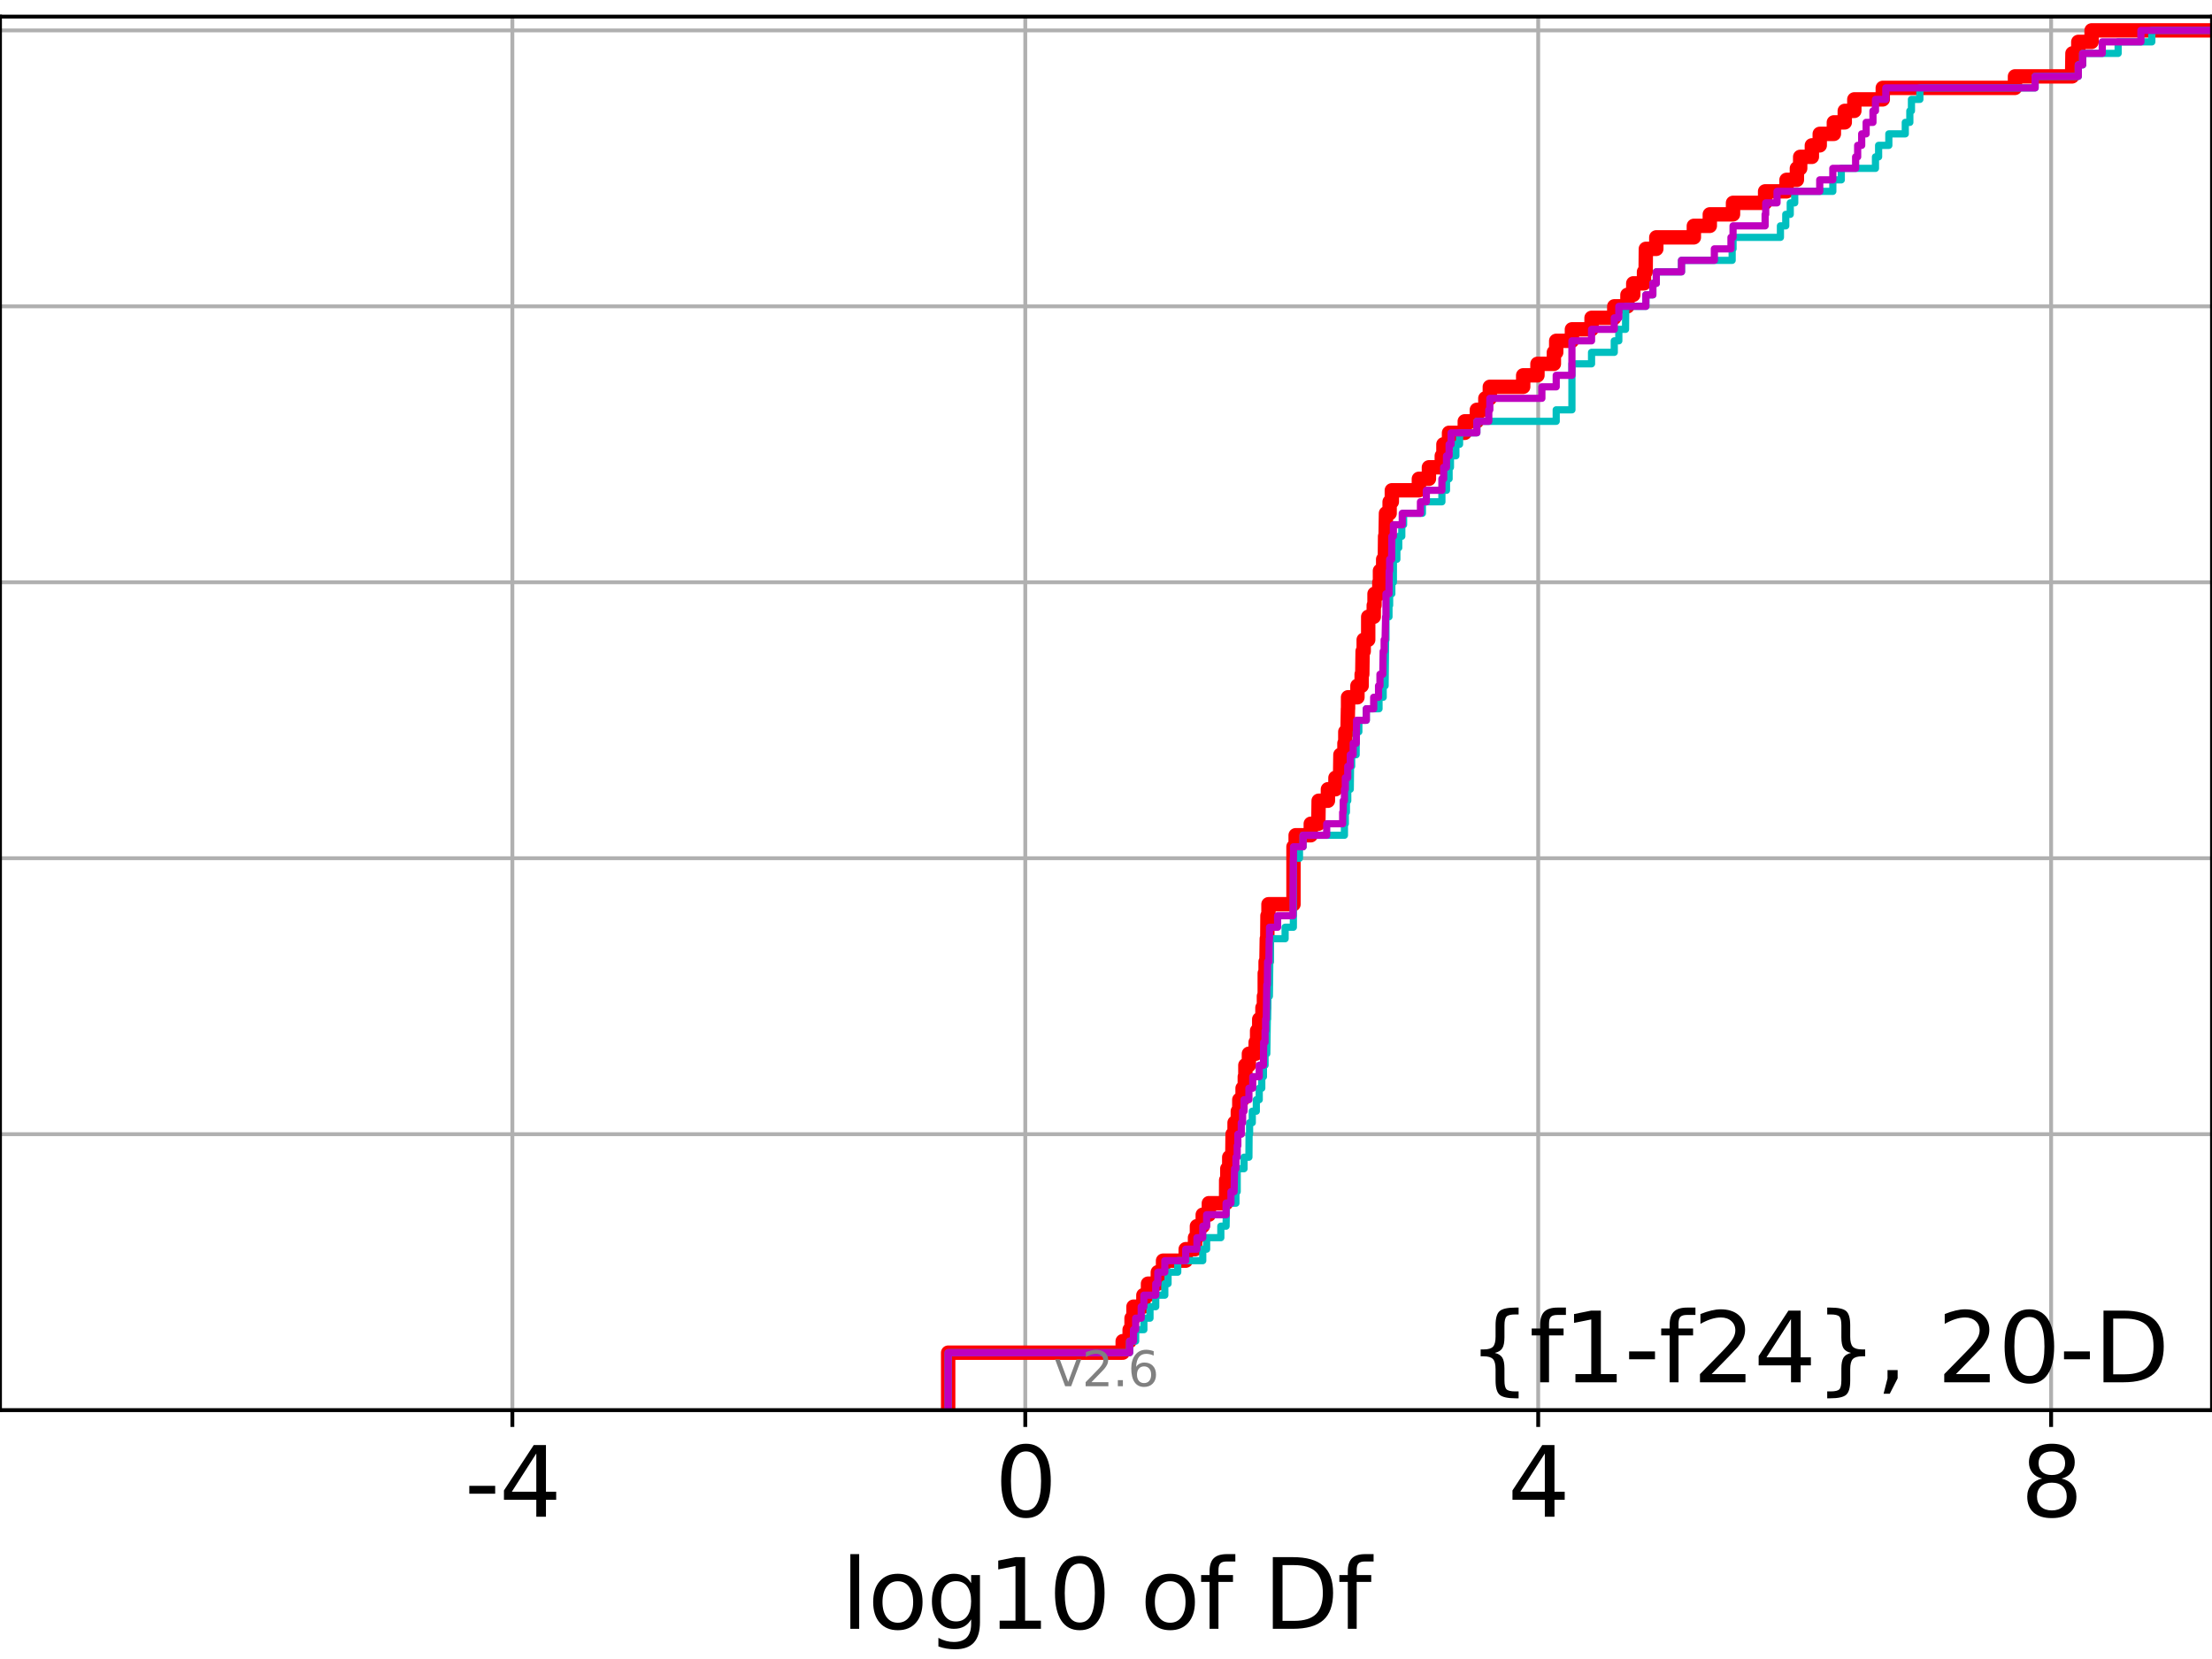 <?xml version="1.0" encoding="utf-8" standalone="no"?>
<!DOCTYPE svg PUBLIC "-//W3C//DTD SVG 1.1//EN"
  "http://www.w3.org/Graphics/SVG/1.1/DTD/svg11.dtd">
<svg xmlns:xlink="http://www.w3.org/1999/xlink" width="460.8pt" height="345.6pt" viewBox="0 0 460.8 345.6" xmlns="http://www.w3.org/2000/svg" version="1.1">
 <defs>
  <style type="text/css">*{stroke-linejoin: round; stroke-linecap: butt}</style>
 </defs>
 <g id="figure_1">
  <g id="patch_1">
   <path d="M 0 345.6 
L 460.8 345.6 
L 460.8 0 
L 0 0 
z
" style="fill: #ffffff"/>
  </g>
  <g id="axes_1">
   <g id="patch_2">
    <path d="M 0 293.76 
L 460.8 293.76 
L 460.8 3.456 
L 0 3.456 
z
" style="fill: #ffffff"/>
   </g>
   <g id="matplotlib.axis_1">
    <g id="xtick_1">
     <g id="line2d_1">
      <path d="M 106.735 293.76 
L 106.735 3.456 
" clip-path="url(#p61ea991782)" style="fill: none; stroke: #b0b0b0; stroke-width: 0.8; stroke-linecap: square"/>
     </g>
     <g id="line2d_2">
      <defs>
       <path id="m5d9ec0d9cf" d="M 0 0 
L 0 3.5 
" style="stroke: #000000; stroke-width: 0.8"/>
      </defs>
      <g>
       <use xlink:href="#m5d9ec0d9cf" x="106.735" y="293.76" style="stroke: #000000; stroke-width: 0.8"/>
      </g>
     </g>
     <g id="text_1">
      <!-- -4 -->
      <g transform="translate(96.765 315.957)scale(0.2 -0.2)">
       <defs>
        <path id="DejaVuSans-2d" d="M 313 2009 
L 1997 2009 
L 1997 1497 
L 313 1497 
L 313 2009 
z
" transform="scale(0.016)"/>
        <path id="DejaVuSans-34" d="M 2419 4116 
L 825 1625 
L 2419 1625 
L 2419 4116 
z
M 2253 4666 
L 3047 4666 
L 3047 1625 
L 3713 1625 
L 3713 1100 
L 3047 1100 
L 3047 0 
L 2419 0 
L 2419 1100 
L 313 1100 
L 313 1709 
L 2253 4666 
z
" transform="scale(0.016)"/>
       </defs>
       <use xlink:href="#DejaVuSans-2d"/>
       <use xlink:href="#DejaVuSans-34" x="36.084"/>
      </g>
     </g>
    </g>
    <g id="xtick_2">
     <g id="line2d_3">
      <path d="M 213.586 293.76 
L 213.586 3.456 
" clip-path="url(#p61ea991782)" style="fill: none; stroke: #b0b0b0; stroke-width: 0.8; stroke-linecap: square"/>
     </g>
     <g id="line2d_4">
      <g>
       <use xlink:href="#m5d9ec0d9cf" x="213.586" y="293.76" style="stroke: #000000; stroke-width: 0.8"/>
      </g>
     </g>
     <g id="text_2">
      <!-- 0 -->
      <g transform="translate(207.223 315.957)scale(0.2 -0.2)">
       <defs>
        <path id="DejaVuSans-30" d="M 2034 4250 
Q 1547 4250 1301 3770 
Q 1056 3291 1056 2328 
Q 1056 1369 1301 889 
Q 1547 409 2034 409 
Q 2525 409 2770 889 
Q 3016 1369 3016 2328 
Q 3016 3291 2770 3770 
Q 2525 4250 2034 4250 
z
M 2034 4750 
Q 2819 4750 3233 4129 
Q 3647 3509 3647 2328 
Q 3647 1150 3233 529 
Q 2819 -91 2034 -91 
Q 1250 -91 836 529 
Q 422 1150 422 2328 
Q 422 3509 836 4129 
Q 1250 4750 2034 4750 
z
" transform="scale(0.016)"/>
       </defs>
       <use xlink:href="#DejaVuSans-30"/>
      </g>
     </g>
    </g>
    <g id="xtick_3">
     <g id="line2d_5">
      <path d="M 320.437 293.76 
L 320.437 3.456 
" clip-path="url(#p61ea991782)" style="fill: none; stroke: #b0b0b0; stroke-width: 0.8; stroke-linecap: square"/>
     </g>
     <g id="line2d_6">
      <g>
       <use xlink:href="#m5d9ec0d9cf" x="320.437" y="293.76" style="stroke: #000000; stroke-width: 0.8"/>
      </g>
     </g>
     <g id="text_3">
      <!-- 4 -->
      <g transform="translate(314.074 315.957)scale(0.2 -0.2)">
       <use xlink:href="#DejaVuSans-34"/>
      </g>
     </g>
    </g>
    <g id="xtick_4">
     <g id="line2d_7">
      <path d="M 427.287 293.76 
L 427.287 3.456 
" clip-path="url(#p61ea991782)" style="fill: none; stroke: #b0b0b0; stroke-width: 0.8; stroke-linecap: square"/>
     </g>
     <g id="line2d_8">
      <g>
       <use xlink:href="#m5d9ec0d9cf" x="427.287" y="293.76" style="stroke: #000000; stroke-width: 0.8"/>
      </g>
     </g>
     <g id="text_4">
      <!-- 8 -->
      <g transform="translate(420.925 315.957)scale(0.2 -0.2)">
       <defs>
        <path id="DejaVuSans-38" d="M 2034 2216 
Q 1584 2216 1326 1975 
Q 1069 1734 1069 1313 
Q 1069 891 1326 650 
Q 1584 409 2034 409 
Q 2484 409 2743 651 
Q 3003 894 3003 1313 
Q 3003 1734 2745 1975 
Q 2488 2216 2034 2216 
z
M 1403 2484 
Q 997 2584 770 2862 
Q 544 3141 544 3541 
Q 544 4100 942 4425 
Q 1341 4750 2034 4750 
Q 2731 4750 3128 4425 
Q 3525 4100 3525 3541 
Q 3525 3141 3298 2862 
Q 3072 2584 2669 2484 
Q 3125 2378 3379 2068 
Q 3634 1759 3634 1313 
Q 3634 634 3220 271 
Q 2806 -91 2034 -91 
Q 1263 -91 848 271 
Q 434 634 434 1313 
Q 434 1759 690 2068 
Q 947 2378 1403 2484 
z
M 1172 3481 
Q 1172 3119 1398 2916 
Q 1625 2713 2034 2713 
Q 2441 2713 2670 2916 
Q 2900 3119 2900 3481 
Q 2900 3844 2670 4047 
Q 2441 4250 2034 4250 
Q 1625 4250 1398 4047 
Q 1172 3844 1172 3481 
z
" transform="scale(0.016)"/>
       </defs>
       <use xlink:href="#DejaVuSans-38"/>
      </g>
     </g>
    </g>
    <g id="text_5">
     <!-- log10 of Df -->
     <g transform="translate(175.214 339.313)scale(0.2 -0.2)">
      <defs>
       <path id="DejaVuSans-6c" d="M 603 4863 
L 1178 4863 
L 1178 0 
L 603 0 
L 603 4863 
z
" transform="scale(0.016)"/>
       <path id="DejaVuSans-6f" d="M 1959 3097 
Q 1497 3097 1228 2736 
Q 959 2375 959 1747 
Q 959 1119 1226 758 
Q 1494 397 1959 397 
Q 2419 397 2687 759 
Q 2956 1122 2956 1747 
Q 2956 2369 2687 2733 
Q 2419 3097 1959 3097 
z
M 1959 3584 
Q 2709 3584 3137 3096 
Q 3566 2609 3566 1747 
Q 3566 888 3137 398 
Q 2709 -91 1959 -91 
Q 1206 -91 779 398 
Q 353 888 353 1747 
Q 353 2609 779 3096 
Q 1206 3584 1959 3584 
z
" transform="scale(0.016)"/>
       <path id="DejaVuSans-67" d="M 2906 1791 
Q 2906 2416 2648 2759 
Q 2391 3103 1925 3103 
Q 1463 3103 1205 2759 
Q 947 2416 947 1791 
Q 947 1169 1205 825 
Q 1463 481 1925 481 
Q 2391 481 2648 825 
Q 2906 1169 2906 1791 
z
M 3481 434 
Q 3481 -459 3084 -895 
Q 2688 -1331 1869 -1331 
Q 1566 -1331 1297 -1286 
Q 1028 -1241 775 -1147 
L 775 -588 
Q 1028 -725 1275 -790 
Q 1522 -856 1778 -856 
Q 2344 -856 2625 -561 
Q 2906 -266 2906 331 
L 2906 616 
Q 2728 306 2450 153 
Q 2172 0 1784 0 
Q 1141 0 747 490 
Q 353 981 353 1791 
Q 353 2603 747 3093 
Q 1141 3584 1784 3584 
Q 2172 3584 2450 3431 
Q 2728 3278 2906 2969 
L 2906 3500 
L 3481 3500 
L 3481 434 
z
" transform="scale(0.016)"/>
       <path id="DejaVuSans-31" d="M 794 531 
L 1825 531 
L 1825 4091 
L 703 3866 
L 703 4441 
L 1819 4666 
L 2450 4666 
L 2450 531 
L 3481 531 
L 3481 0 
L 794 0 
L 794 531 
z
" transform="scale(0.016)"/>
       <path id="DejaVuSans-20" transform="scale(0.016)"/>
       <path id="DejaVuSans-66" d="M 2375 4863 
L 2375 4384 
L 1825 4384 
Q 1516 4384 1395 4259 
Q 1275 4134 1275 3809 
L 1275 3500 
L 2222 3500 
L 2222 3053 
L 1275 3053 
L 1275 0 
L 697 0 
L 697 3053 
L 147 3053 
L 147 3500 
L 697 3500 
L 697 3744 
Q 697 4328 969 4595 
Q 1241 4863 1831 4863 
L 2375 4863 
z
" transform="scale(0.016)"/>
       <path id="DejaVuSans-44" d="M 1259 4147 
L 1259 519 
L 2022 519 
Q 2988 519 3436 956 
Q 3884 1394 3884 2338 
Q 3884 3275 3436 3711 
Q 2988 4147 2022 4147 
L 1259 4147 
z
M 628 4666 
L 1925 4666 
Q 3281 4666 3915 4102 
Q 4550 3538 4550 2338 
Q 4550 1131 3912 565 
Q 3275 0 1925 0 
L 628 0 
L 628 4666 
z
" transform="scale(0.016)"/>
      </defs>
      <use xlink:href="#DejaVuSans-6c"/>
      <use xlink:href="#DejaVuSans-6f" x="27.783"/>
      <use xlink:href="#DejaVuSans-67" x="88.965"/>
      <use xlink:href="#DejaVuSans-31" x="152.441"/>
      <use xlink:href="#DejaVuSans-30" x="216.064"/>
      <use xlink:href="#DejaVuSans-20" x="279.688"/>
      <use xlink:href="#DejaVuSans-6f" x="311.475"/>
      <use xlink:href="#DejaVuSans-66" x="372.656"/>
      <use xlink:href="#DejaVuSans-20" x="407.861"/>
      <use xlink:href="#DejaVuSans-44" x="439.648"/>
      <use xlink:href="#DejaVuSans-66" x="516.65"/>
     </g>
    </g>
   </g>
   <g id="matplotlib.axis_2">
    <g id="ytick_1">
     <g id="line2d_9">
      <path d="M 0 293.76 
L 460.8 293.76 
" clip-path="url(#p61ea991782)" style="fill: none; stroke: #b0b0b0; stroke-width: 0.8; stroke-linecap: square"/>
     </g>
     <g id="line2d_10">
      <defs>
       <path id="m4a0c3c340a" d="M 0 0 
L -3.5 0 
" style="stroke: #000000; stroke-width: 0.8"/>
      </defs>
      <g>
       <use xlink:href="#m4a0c3c340a" x="0" y="293.76" style="stroke: #000000; stroke-width: 0.8"/>
      </g>
     </g>
    </g>
    <g id="ytick_2">
     <g id="line2d_11">
      <path d="M 0 236.274 
L 460.8 236.274 
" clip-path="url(#p61ea991782)" style="fill: none; stroke: #b0b0b0; stroke-width: 0.8; stroke-linecap: square"/>
     </g>
     <g id="line2d_12">
      <g>
       <use xlink:href="#m4a0c3c340a" x="0" y="236.274" style="stroke: #000000; stroke-width: 0.8"/>
      </g>
     </g>
    </g>
    <g id="ytick_3">
     <g id="line2d_13">
      <path d="M 0 178.788 
L 460.8 178.788 
" clip-path="url(#p61ea991782)" style="fill: none; stroke: #b0b0b0; stroke-width: 0.8; stroke-linecap: square"/>
     </g>
     <g id="line2d_14">
      <g>
       <use xlink:href="#m4a0c3c340a" x="0" y="178.788" style="stroke: #000000; stroke-width: 0.8"/>
      </g>
     </g>
    </g>
    <g id="ytick_4">
     <g id="line2d_15">
      <path d="M 0 121.302 
L 460.8 121.302 
" clip-path="url(#p61ea991782)" style="fill: none; stroke: #b0b0b0; stroke-width: 0.8; stroke-linecap: square"/>
     </g>
     <g id="line2d_16">
      <g>
       <use xlink:href="#m4a0c3c340a" x="0" y="121.302" style="stroke: #000000; stroke-width: 0.8"/>
      </g>
     </g>
    </g>
    <g id="ytick_5">
     <g id="line2d_17">
      <path d="M 0 63.816 
L 460.8 63.816 
" clip-path="url(#p61ea991782)" style="fill: none; stroke: #b0b0b0; stroke-width: 0.8; stroke-linecap: square"/>
     </g>
     <g id="line2d_18">
      <g>
       <use xlink:href="#m4a0c3c340a" x="0" y="63.816" style="stroke: #000000; stroke-width: 0.8"/>
      </g>
     </g>
    </g>
    <g id="ytick_6">
     <g id="line2d_19">
      <path d="M 0 6.33 
L 460.8 6.33 
" clip-path="url(#p61ea991782)" style="fill: none; stroke: #b0b0b0; stroke-width: 0.8; stroke-linecap: square"/>
     </g>
     <g id="line2d_20">
      <g>
       <use xlink:href="#m4a0c3c340a" x="0" y="6.33" style="stroke: #000000; stroke-width: 0.8"/>
      </g>
     </g>
    </g>
   </g>
   <g id="line2d_21">
    <path d="M 197.521 293.76 
L 197.521 281.784 
L 233.877 281.784 
L 233.877 279.389 
L 235.323 279.389 
L 235.323 276.993 
L 235.722 276.993 
L 235.722 274.598 
L 236.129 274.598 
L 236.129 272.203 
L 238.189 272.203 
L 238.189 269.808 
L 239.151 269.808 
L 239.151 267.412 
L 241.195 267.412 
L 241.195 265.017 
L 242.283 265.017 
L 242.283 262.622 
L 247.004 262.622 
L 247.004 260.227 
L 248.942 260.227 
L 248.942 257.831 
L 249.34 257.831 
L 249.34 255.436 
L 250.555 255.436 
L 250.555 253.041 
L 251.828 253.041 
L 251.828 250.646 
L 255.415 250.646 
L 255.431 245.855 
L 255.672 245.855 
L 255.672 243.46 
L 256.076 243.46 
L 256.076 241.065 
L 256.713 241.065 
L 256.771 236.274 
L 257.185 236.274 
L 257.185 233.879 
L 257.863 233.879 
L 257.863 231.484 
L 258.174 231.484 
L 258.174 229.088 
L 258.854 229.088 
L 258.854 226.693 
L 259.313 226.693 
L 259.313 224.298 
L 259.435 224.298 
L 259.435 221.903 
L 260.171 221.903 
L 260.171 219.507 
L 261.579 219.507 
L 261.579 217.112 
L 261.878 217.112 
L 261.878 214.717 
L 262.321 214.717 
L 262.321 212.322 
L 262.99 212.322 
L 262.99 209.926 
L 263.299 209.926 
L 263.299 207.531 
L 263.467 207.531 
L 263.471 202.741 
L 263.65 202.741 
L 263.65 200.345 
L 263.823 200.345 
L 263.896 195.555 
L 263.997 195.555 
L 264.037 190.764 
L 264.246 190.764 
L 264.246 188.369 
L 269.46 188.369 
L 269.46 176.393 
L 269.908 176.393 
L 269.908 173.998 
L 273.059 173.998 
L 273.059 171.602 
L 274.633 171.602 
L 274.698 166.812 
L 276.629 166.812 
L 276.629 164.417 
L 278.2 164.417 
L 278.2 162.021 
L 279.164 162.021 
L 279.231 157.231 
L 280.071 157.231 
L 280.071 154.836 
L 280.253 154.836 
L 280.253 152.44 
L 280.713 152.44 
L 280.801 147.65 
L 280.825 147.65 
L 280.825 145.255 
L 282.78 145.255 
L 282.78 142.859 
L 283.657 142.859 
L 283.657 140.464 
L 283.787 140.464 
L 283.86 135.674 
L 284.083 135.674 
L 284.083 133.278 
L 285.02 133.278 
L 285.026 128.488 
L 286.178 128.488 
L 286.178 126.093 
L 286.339 126.093 
L 286.339 123.697 
L 287.339 123.697 
L 287.339 121.302 
L 287.47 121.302 
L 287.47 118.907 
L 288.141 118.907 
L 288.141 116.512 
L 288.488 116.512 
L 288.541 111.721 
L 288.646 111.721 
L 288.724 106.931 
L 289.484 106.931 
L 289.484 104.535 
L 289.945 104.535 
L 289.945 102.14 
L 295.578 102.14 
L 295.578 99.745 
L 297.669 99.745 
L 297.669 97.35 
L 300.35 97.35 
L 300.35 94.954 
L 300.692 94.954 
L 300.692 92.559 
L 301.859 92.559 
L 301.859 90.164 
L 305.14 90.164 
L 305.14 87.769 
L 307.655 87.769 
L 307.655 85.373 
L 309.427 85.373 
L 309.427 82.978 
L 310.357 82.978 
L 310.357 80.583 
L 317.309 80.583 
L 317.309 78.188 
L 320.281 78.188 
L 320.281 75.792 
L 323.702 75.792 
L 323.702 73.397 
L 324.187 73.397 
L 324.187 71.002 
L 327.46 71.002 
L 327.46 68.607 
L 331.547 68.607 
L 331.547 66.211 
L 336.282 66.211 
L 336.282 63.816 
L 339.026 63.816 
L 339.026 61.421 
L 340.239 61.421 
L 340.239 59.026 
L 342.476 59.026 
L 342.476 56.63 
L 342.819 56.63 
L 342.861 51.84 
L 345.038 51.84 
L 345.038 49.445 
L 352.861 49.445 
L 352.861 47.05 
L 356.183 47.05 
L 356.183 44.654 
L 361.019 44.654 
L 361.019 42.259 
L 367.705 42.259 
L 367.705 39.864 
L 372.165 39.864 
L 372.165 37.469 
L 374.324 37.469 
L 374.324 35.073 
L 375.011 35.073 
L 375.011 32.678 
L 377.444 32.678 
L 377.444 30.283 
L 379.084 30.283 
L 379.084 27.888 
L 382.028 27.888 
L 382.028 25.492 
L 384.298 25.492 
L 384.298 23.097 
L 386.29 23.097 
L 386.29 20.702 
L 392.217 20.702 
L 392.217 18.307 
L 419.759 18.307 
L 419.759 15.911 
L 431.657 15.911 
L 431.731 11.121 
L 432.949 11.121 
L 432.949 8.726 
L 435.714 8.726 
L 435.714 6.33 
L 435.714 6.33 
L 460.8 6.33 
L 460.8 6.33 
" clip-path="url(#p61ea991782)" style="fill: none; stroke: #ff0000; stroke-width: 3; stroke-linecap: square"/>
   </g>
   <g id="line2d_22">
    <path d="M 197.521 293.76 
L 197.521 281.784 
L 235.323 281.784 
L 235.323 279.389 
L 236.578 279.389 
L 236.578 276.993 
L 238.288 276.993 
L 238.288 274.598 
L 239.565 274.598 
L 239.565 272.203 
L 240.76 272.203 
L 240.76 269.808 
L 242.649 269.808 
L 242.649 267.412 
L 243.324 267.412 
L 243.324 265.017 
L 245.344 265.017 
L 245.344 262.622 
L 250.555 262.622 
L 250.555 260.227 
L 251.361 260.227 
L 251.361 257.831 
L 254.32 257.831 
L 254.32 255.436 
L 255.415 255.436 
L 255.499 250.646 
L 257.466 250.646 
L 257.466 248.25 
L 257.731 248.25 
L 257.731 243.46 
L 259.155 243.46 
L 259.155 241.065 
L 260.171 241.065 
L 260.206 236.274 
L 260.311 236.274 
L 260.311 233.879 
L 260.874 233.879 
L 260.874 231.484 
L 261.712 231.484 
L 261.712 229.088 
L 262.321 229.088 
L 262.321 226.693 
L 262.85 226.693 
L 262.85 224.298 
L 263.196 224.298 
L 263.196 221.903 
L 263.536 221.903 
L 263.536 219.507 
L 263.896 219.507 
L 264.006 212.322 
L 264.061 212.322 
L 264.129 207.531 
L 264.435 207.531 
L 264.524 200.345 
L 264.647 200.345 
L 264.662 195.555 
L 267.712 195.555 
L 267.712 193.16 
L 269.429 193.16 
L 269.46 178.788 
L 270.702 178.788 
L 270.702 176.393 
L 271.454 176.393 
L 271.454 173.998 
L 280.071 173.998 
L 280.071 171.602 
L 280.253 171.602 
L 280.253 169.207 
L 280.479 169.207 
L 280.479 166.812 
L 280.76 166.812 
L 280.76 164.417 
L 281.285 164.417 
L 281.341 159.626 
L 281.573 159.626 
L 281.573 157.231 
L 282.509 157.231 
L 282.536 152.44 
L 283.073 152.44 
L 283.073 150.045 
L 284.625 150.045 
L 284.625 147.65 
L 287.273 147.65 
L 287.273 145.255 
L 288.141 145.255 
L 288.141 142.859 
L 288.541 142.859 
L 288.646 133.278 
L 288.724 133.278 
L 288.726 128.488 
L 289.35 128.488 
L 289.35 126.093 
L 289.484 126.093 
L 289.484 123.697 
L 289.945 123.697 
L 289.945 121.302 
L 290.263 121.302 
L 290.274 116.512 
L 290.991 116.512 
L 290.991 114.116 
L 291.383 114.116 
L 291.383 111.721 
L 292.019 111.721 
L 292.019 109.326 
L 292.393 109.326 
L 292.393 106.931 
L 296.31 106.931 
L 296.31 104.535 
L 300.374 104.535 
L 300.374 102.14 
L 301.33 102.14 
L 301.33 99.745 
L 301.873 99.745 
L 301.873 97.35 
L 302.153 97.35 
L 302.153 94.954 
L 303.287 94.954 
L 303.287 92.559 
L 304.052 92.559 
L 304.052 90.164 
L 307.655 90.164 
L 307.655 87.769 
L 324.187 87.769 
L 324.187 85.373 
L 327.46 85.373 
L 327.46 75.792 
L 331.547 75.792 
L 331.547 73.397 
L 336.282 73.397 
L 336.282 71.002 
L 337.23 71.002 
L 337.23 68.607 
L 338.626 68.607 
L 338.671 63.816 
L 342.861 63.816 
L 342.861 61.421 
L 344.317 61.421 
L 344.317 59.026 
L 345.038 59.026 
L 345.038 56.63 
L 350.287 56.63 
L 350.287 54.235 
L 360.839 54.235 
L 360.839 51.84 
L 361.025 51.84 
L 361.025 49.445 
L 370.895 49.445 
L 370.895 47.05 
L 372.009 47.05 
L 372.009 44.654 
L 372.942 44.654 
L 372.942 42.259 
L 373.872 42.259 
L 373.872 39.864 
L 381.811 39.864 
L 381.811 37.469 
L 383.575 37.469 
L 383.575 35.073 
L 390.694 35.073 
L 390.694 32.678 
L 391.349 32.678 
L 391.349 30.283 
L 393.477 30.283 
L 393.477 27.888 
L 396.905 27.888 
L 396.905 25.492 
L 397.854 25.492 
L 397.854 23.097 
L 398.19 23.097 
L 398.19 20.702 
L 399.944 20.702 
L 399.944 18.307 
L 423.951 18.307 
L 423.951 15.911 
L 432.949 15.911 
L 432.949 13.516 
L 433.857 13.516 
L 433.857 11.121 
L 441.245 11.121 
L 441.245 8.726 
L 448.263 8.726 
L 448.263 6.33 
L 448.263 6.33 
L 460.8 6.33 
L 460.8 6.33 
" clip-path="url(#p61ea991782)" style="fill: none; stroke: #00bfbf; stroke-width: 1.5; stroke-linecap: square"/>
   </g>
   <g id="line2d_23">
    <path d="M 197.521 293.76 
L 197.521 281.784 
L 235.323 281.784 
L 235.323 279.389 
L 236.129 279.389 
L 236.129 276.993 
L 236.578 276.993 
L 236.578 274.598 
L 237.734 274.598 
L 237.734 272.203 
L 238.288 272.203 
L 238.288 269.808 
L 240.76 269.808 
L 240.76 267.412 
L 241.195 267.412 
L 241.195 265.017 
L 242.649 265.017 
L 242.649 262.622 
L 247.004 262.622 
L 247.004 260.227 
L 249.34 260.227 
L 249.34 257.831 
L 250.555 257.831 
L 250.555 255.436 
L 251.361 255.436 
L 251.361 253.041 
L 255.415 253.041 
L 255.415 250.646 
L 256.429 250.646 
L 256.429 248.25 
L 257.08 248.25 
L 257.185 243.46 
L 257.466 243.46 
L 257.466 241.065 
L 257.731 241.065 
L 257.731 238.669 
L 257.863 238.669 
L 257.863 236.274 
L 258.581 236.274 
L 258.581 233.879 
L 258.854 233.879 
L 258.854 231.484 
L 259.155 231.484 
L 259.155 229.088 
L 260.171 229.088 
L 260.171 226.693 
L 260.964 226.693 
L 260.964 224.298 
L 262.321 224.298 
L 262.321 221.903 
L 263.196 221.903 
L 263.243 217.112 
L 263.536 217.112 
L 263.536 214.717 
L 263.65 214.717 
L 263.65 212.322 
L 263.786 212.322 
L 263.896 205.136 
L 264.002 205.136 
L 264.061 200.345 
L 264.331 200.345 
L 264.403 195.555 
L 264.459 195.555 
L 264.459 193.16 
L 266.149 193.16 
L 266.149 190.764 
L 269.356 190.764 
L 269.46 176.393 
L 271.454 176.393 
L 271.454 173.998 
L 276.373 173.998 
L 276.373 171.602 
L 279.702 171.602 
L 279.702 169.207 
L 279.817 169.207 
L 279.817 166.812 
L 280.071 166.812 
L 280.071 164.417 
L 280.253 164.417 
L 280.253 162.021 
L 280.76 162.021 
L 280.76 159.626 
L 281.285 159.626 
L 281.285 157.231 
L 281.882 157.231 
L 281.882 154.836 
L 282.536 154.836 
L 282.602 150.045 
L 284.625 150.045 
L 284.625 147.65 
L 286.162 147.65 
L 286.162 145.255 
L 287.174 145.255 
L 287.174 142.859 
L 287.47 142.859 
L 287.47 140.464 
L 288.06 140.464 
L 288.141 135.674 
L 288.346 135.674 
L 288.346 133.278 
L 288.541 133.278 
L 288.646 128.488 
L 288.724 128.488 
L 288.726 123.697 
L 289.35 123.697 
L 289.387 118.907 
L 289.484 118.907 
L 289.484 116.512 
L 289.901 116.512 
L 289.945 111.721 
L 290.263 111.721 
L 290.263 109.326 
L 292.114 109.326 
L 292.114 106.931 
L 295.908 106.931 
L 295.908 104.535 
L 297.13 104.535 
L 297.13 102.14 
L 300.374 102.14 
L 300.374 99.745 
L 300.739 99.745 
L 300.739 97.35 
L 301.33 97.35 
L 301.33 94.954 
L 301.873 94.954 
L 301.873 92.559 
L 302.286 92.559 
L 302.286 90.164 
L 307.655 90.164 
L 307.655 87.769 
L 310.138 87.769 
L 310.138 85.373 
L 310.357 85.373 
L 310.357 82.978 
L 321.2 82.978 
L 321.2 80.583 
L 324.187 80.583 
L 324.187 78.188 
L 327.46 78.188 
L 327.46 71.002 
L 331.547 71.002 
L 331.547 68.607 
L 336.282 68.607 
L 336.282 66.211 
L 337.23 66.211 
L 337.23 63.816 
L 342.861 63.816 
L 342.861 61.421 
L 344.317 61.421 
L 344.317 59.026 
L 345.038 59.026 
L 345.038 56.63 
L 350.287 56.63 
L 350.287 54.235 
L 357.132 54.235 
L 357.132 51.84 
L 360.595 51.84 
L 360.595 49.445 
L 361.025 49.445 
L 361.025 47.05 
L 367.705 47.05 
L 367.705 44.654 
L 367.829 44.654 
L 367.829 42.259 
L 370.187 42.259 
L 370.187 39.864 
L 379.084 39.864 
L 379.084 37.469 
L 381.811 37.469 
L 381.811 35.073 
L 386.559 35.073 
L 386.559 32.678 
L 386.984 32.678 
L 386.984 30.283 
L 387.825 30.283 
L 387.825 27.888 
L 388.751 27.888 
L 388.751 25.492 
L 390.171 25.492 
L 390.171 23.097 
L 390.694 23.097 
L 390.694 20.702 
L 392.845 20.702 
L 392.845 18.307 
L 423.951 18.307 
L 423.951 15.911 
L 432.949 15.911 
L 432.949 13.516 
L 433.857 13.516 
L 433.857 11.121 
L 437.935 11.121 
L 437.935 8.726 
L 445.989 8.726 
L 445.989 6.33 
L 445.989 6.33 
L 460.8 6.33 
L 460.8 6.33 
" clip-path="url(#p61ea991782)" style="fill: none; stroke: #bf00bf; stroke-width: 1.5; stroke-linecap: square"/>
   </g>
   <g id="patch_3">
    <path d="M 0 293.76 
L 0 3.456 
" style="fill: none; stroke: #000000; stroke-width: 0.8; stroke-linejoin: miter; stroke-linecap: square"/>
   </g>
   <g id="patch_4">
    <path d="M 460.8 293.76 
L 460.8 3.456 
" style="fill: none; stroke: #000000; stroke-width: 0.8; stroke-linejoin: miter; stroke-linecap: square"/>
   </g>
   <g id="patch_5">
    <path d="M 0 293.76 
L 460.8 293.76 
" style="fill: none; stroke: #000000; stroke-width: 0.8; stroke-linejoin: miter; stroke-linecap: square"/>
   </g>
   <g id="patch_6">
    <path d="M 0 3.456 
L 460.8 3.456 
" style="fill: none; stroke: #000000; stroke-width: 0.8; stroke-linejoin: miter; stroke-linecap: square"/>
   </g>
   <g id="text_6">
    <!-- {f1-f24}, 20-D -->
    <g transform="translate(305.884 287.954)scale(0.2 -0.2)">
     <defs>
      <path id="DejaVuSans-7b" d="M 3272 -594 
L 3272 -1044 
L 3078 -1044 
Q 2300 -1044 2036 -812 
Q 1772 -581 1772 109 
L 1772 856 
Q 1772 1328 1603 1509 
Q 1434 1691 991 1691 
L 800 1691 
L 800 2138 
L 991 2138 
Q 1438 2138 1605 2317 
Q 1772 2497 1772 2963 
L 1772 3713 
Q 1772 4403 2036 4633 
Q 2300 4863 3078 4863 
L 3272 4863 
L 3272 4416 
L 3059 4416 
Q 2619 4416 2484 4278 
Q 2350 4141 2350 3700 
L 2350 2925 
Q 2350 2434 2208 2212 
Q 2066 1991 1722 1913 
Q 2069 1828 2209 1606 
Q 2350 1384 2350 897 
L 2350 122 
Q 2350 -319 2484 -456 
Q 2619 -594 3059 -594 
L 3272 -594 
z
" transform="scale(0.016)"/>
      <path id="DejaVuSans-32" d="M 1228 531 
L 3431 531 
L 3431 0 
L 469 0 
L 469 531 
Q 828 903 1448 1529 
Q 2069 2156 2228 2338 
Q 2531 2678 2651 2914 
Q 2772 3150 2772 3378 
Q 2772 3750 2511 3984 
Q 2250 4219 1831 4219 
Q 1534 4219 1204 4116 
Q 875 4013 500 3803 
L 500 4441 
Q 881 4594 1212 4672 
Q 1544 4750 1819 4750 
Q 2544 4750 2975 4387 
Q 3406 4025 3406 3419 
Q 3406 3131 3298 2873 
Q 3191 2616 2906 2266 
Q 2828 2175 2409 1742 
Q 1991 1309 1228 531 
z
" transform="scale(0.016)"/>
      <path id="DejaVuSans-7d" d="M 800 -594 
L 1019 -594 
Q 1456 -594 1589 -459 
Q 1722 -325 1722 122 
L 1722 897 
Q 1722 1384 1862 1606 
Q 2003 1828 2350 1913 
Q 2003 1991 1862 2212 
Q 1722 2434 1722 2925 
L 1722 3700 
Q 1722 4144 1589 4280 
Q 1456 4416 1019 4416 
L 800 4416 
L 800 4863 
L 997 4863 
Q 1775 4863 2036 4633 
Q 2297 4403 2297 3713 
L 2297 2963 
Q 2297 2497 2465 2317 
Q 2634 2138 3078 2138 
L 3272 2138 
L 3272 1691 
L 3078 1691 
Q 2634 1691 2465 1509 
Q 2297 1328 2297 856 
L 2297 109 
Q 2297 -581 2036 -812 
Q 1775 -1044 997 -1044 
L 800 -1044 
L 800 -594 
z
" transform="scale(0.016)"/>
      <path id="DejaVuSans-2c" d="M 750 794 
L 1409 794 
L 1409 256 
L 897 -744 
L 494 -744 
L 750 256 
L 750 794 
z
" transform="scale(0.016)"/>
     </defs>
     <use xlink:href="#DejaVuSans-7b"/>
     <use xlink:href="#DejaVuSans-66" x="63.623"/>
     <use xlink:href="#DejaVuSans-31" x="98.828"/>
     <use xlink:href="#DejaVuSans-2d" x="162.451"/>
     <use xlink:href="#DejaVuSans-66" x="198.535"/>
     <use xlink:href="#DejaVuSans-32" x="233.74"/>
     <use xlink:href="#DejaVuSans-34" x="297.363"/>
     <use xlink:href="#DejaVuSans-7d" x="360.986"/>
     <use xlink:href="#DejaVuSans-2c" x="424.609"/>
     <use xlink:href="#DejaVuSans-20" x="456.396"/>
     <use xlink:href="#DejaVuSans-32" x="488.184"/>
     <use xlink:href="#DejaVuSans-30" x="551.807"/>
     <use xlink:href="#DejaVuSans-2d" x="615.43"/>
     <use xlink:href="#DejaVuSans-44" x="651.514"/>
    </g>
   </g>
   <g id="text_7">
    <!-- v2.6 -->
    <g style="fill: #808080" transform="translate(219.489 288.777)scale(0.1 -0.1)">
     <defs>
      <path id="DejaVuSans-76" d="M 191 3500 
L 800 3500 
L 1894 563 
L 2988 3500 
L 3597 3500 
L 2284 0 
L 1503 0 
L 191 3500 
z
" transform="scale(0.016)"/>
      <path id="DejaVuSans-2e" d="M 684 794 
L 1344 794 
L 1344 0 
L 684 0 
L 684 794 
z
" transform="scale(0.016)"/>
      <path id="DejaVuSans-36" d="M 2113 2584 
Q 1688 2584 1439 2293 
Q 1191 2003 1191 1497 
Q 1191 994 1439 701 
Q 1688 409 2113 409 
Q 2538 409 2786 701 
Q 3034 994 3034 1497 
Q 3034 2003 2786 2293 
Q 2538 2584 2113 2584 
z
M 3366 4563 
L 3366 3988 
Q 3128 4100 2886 4159 
Q 2644 4219 2406 4219 
Q 1781 4219 1451 3797 
Q 1122 3375 1075 2522 
Q 1259 2794 1537 2939 
Q 1816 3084 2150 3084 
Q 2853 3084 3261 2657 
Q 3669 2231 3669 1497 
Q 3669 778 3244 343 
Q 2819 -91 2113 -91 
Q 1303 -91 875 529 
Q 447 1150 447 2328 
Q 447 3434 972 4092 
Q 1497 4750 2381 4750 
Q 2619 4750 2861 4703 
Q 3103 4656 3366 4563 
z
" transform="scale(0.016)"/>
     </defs>
     <use xlink:href="#DejaVuSans-76"/>
     <use xlink:href="#DejaVuSans-32" x="59.18"/>
     <use xlink:href="#DejaVuSans-2e" x="122.803"/>
     <use xlink:href="#DejaVuSans-36" x="154.59"/>
    </g>
   </g>
  </g>
 </g>
 <defs>
  <clipPath id="p61ea991782">
   <rect x="0" y="3.456" width="460.8" height="290.304"/>
  </clipPath>
 </defs>
</svg>
